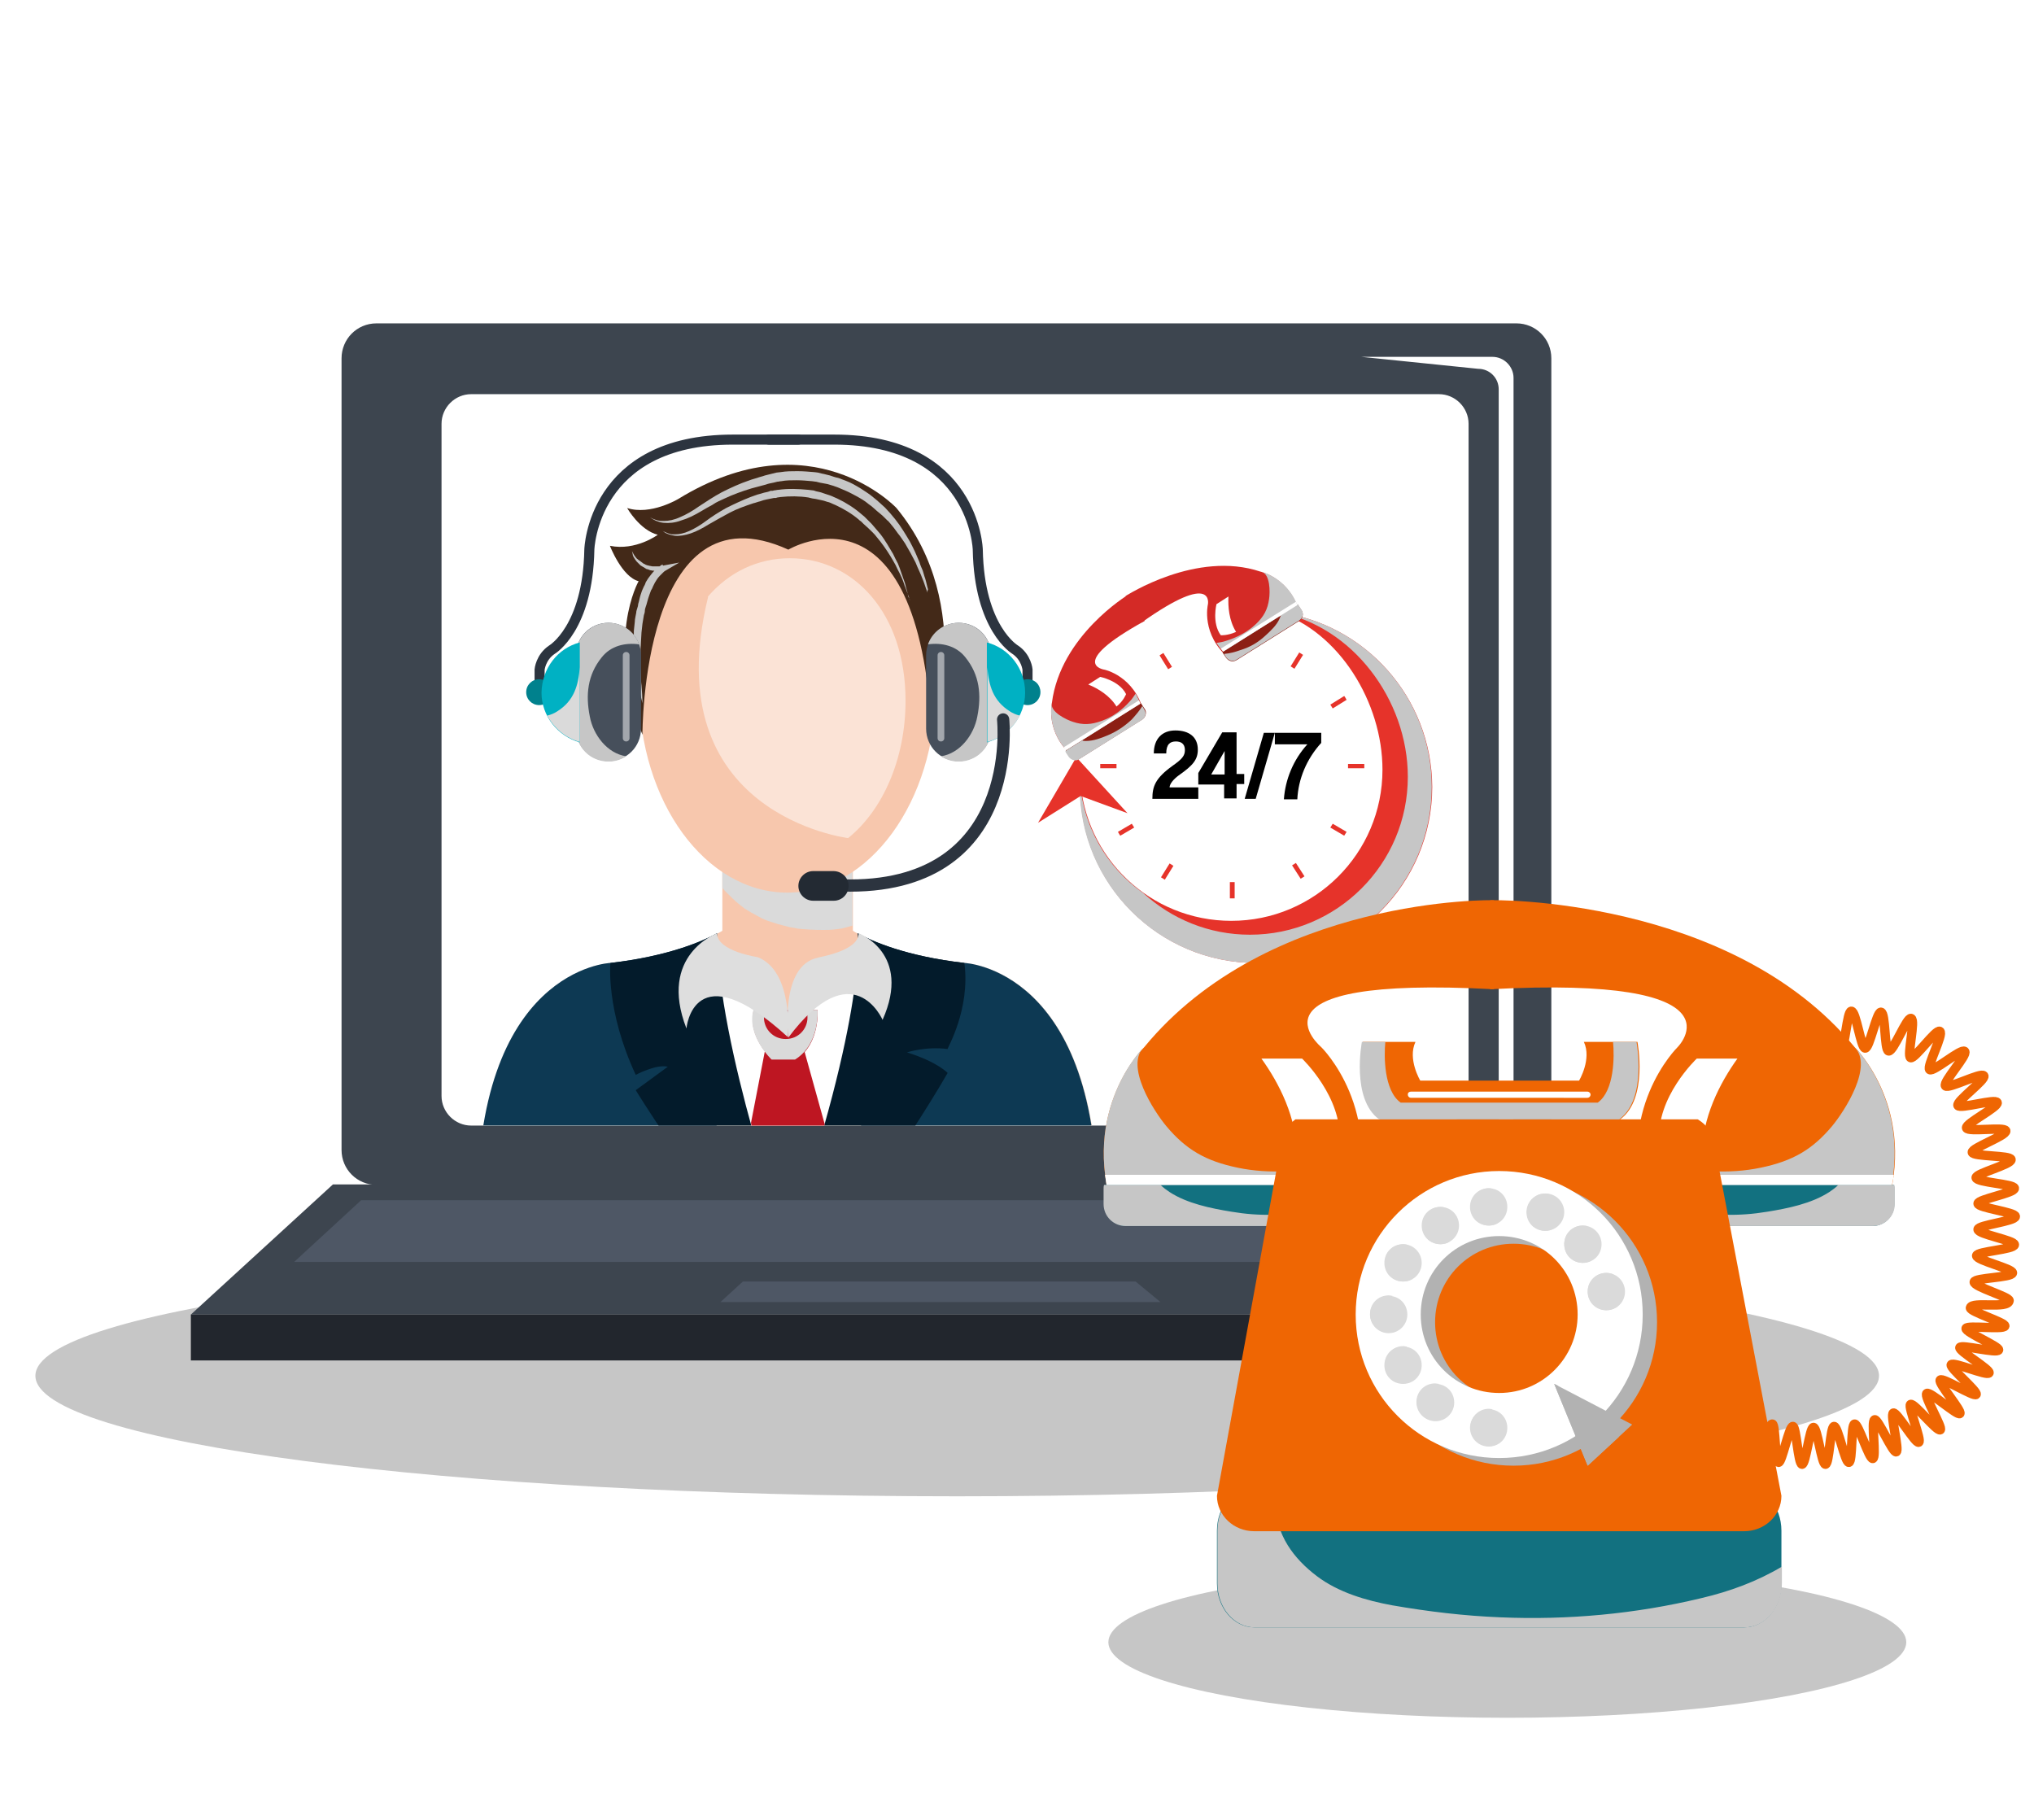 <?xml version="1.0" encoding="utf-8"?>
<!-- Generator: Adobe Illustrator 23.0.5, SVG Export Plug-In . SVG Version: 6.00 Build 0)  -->
<svg version="1.1" id="Capa_1" xmlns="http://www.w3.org/2000/svg" xmlns:xlink="http://www.w3.org/1999/xlink" x="0px" y="0px"
	 viewBox="0 0 425.2 380.5" style="enable-background:new 0 0 425.2 380.5;" xml:space="preserve">
<style type="text/css">
	.st0{fill:#FFFFFF;}
	.st1{fill:#C6C6C6;}
	.st2{fill:#3D454F;}
	.st3{fill:#4E5765;}
	.st4{fill:#22262D;}
	.st5{clip-path:url(#SVGID_2_);}
	.st6{fill:none;stroke:#2C343F;stroke-width:2.102;stroke-linecap:round;stroke-linejoin:round;stroke-miterlimit:10;}
	.st7{fill:#F7C7AD;}
	.st8{fill:#DADADA;}
	.st9{opacity:0.5;fill:#FFFFFF;}
	.st10{fill:#0D3953;}
	.st11{fill:#00B1C3;}
	.st12{fill:#031B2B;}
	.st13{fill:#BE1622;}
	.st14{fill:#432918;}
	.st15{fill:#DEDEDE;}
	.st16{fill:#00818D;}
	.st17{fill:#464F5B;}
	.st18{fill:none;stroke:#2C343F;stroke-width:2.559;stroke-linecap:round;stroke-linejoin:round;stroke-miterlimit:10;}
	.st19{fill:#232A33;}
	.st20{fill:#E6332A;}
	.st21{fill:#D42A26;}
	.st22{fill:#8C1F14;}
	.st23{fill:none;stroke:#ef6603;stroke-width:1.954;stroke-miterlimit:10;}
	.st24{fill:#ef6603;}
	.st25{fill:#127180;}
	.st26{fill:#B2B2B2;}
</style>
<rect class="st0" width="425.2" height="380.5"/>
<g>
	<g>
		<path class="st1" d="M392.8,287.6c0,13.9-86.3,25.2-192.7,25.2S7.4,301.6,7.4,287.6c0-13.9,86.3-25.2,192.7-25.2
			S392.8,273.7,392.8,287.6z"/>
		<g>
			<path class="st2" d="M324.2,240.4c0,4-3.2,7.3-7.3,7.3H78.7c-4,0-7.3-3.2-7.3-7.3V74.9c0-4,3.2-7.3,7.3-7.3H317
				c4,0,7.3,3.2,7.3,7.3V240.4z"/>
			<path class="st0" d="M309,239.5c2.4,0,4.3-1.9,4.3-4.3V81.4c0-2.4-1.9-4.3-4.3-4.3l-24.4-2.5H312c2.4,0,4.4,2,4.4,4.4v158.6
				c0,2.4-2,4.4-4.4,4.4h-33.1L309,239.5z"/>
			<g>
				<polygon class="st2" points="356.8,274.8 39.9,274.8 69.6,247.6 324.2,247.6 				"/>
				<polygon class="st3" points="331.7,263.8 316.4,250.9 75.5,250.9 61.5,263.8 				"/>
				<polygon class="st3" points="242.6,272.2 237.4,267.9 155.3,267.9 150.6,272.2 				"/>
				<rect x="39.9" y="274.8" class="st4" width="316.9" height="9.6"/>
			</g>
		</g>
		<g>
			<defs>
				<path id="SVGID_1_" d="M306.9,229.1c0,3.4-2.8,6.2-6.2,6.2H98.5c-3.4,0-6.2-2.8-6.2-6.2V88.6c0-3.4,2.8-6.2,6.2-6.2h202.3
					c3.4,0,6.2,2.8,6.2,6.2V229.1z"/>
			</defs>
			<use xlink:href="#SVGID_1_"  style="overflow:visible;fill:#FFFFFF;"/>
			<clipPath id="SVGID_2_">
				<use xlink:href="#SVGID_1_"  style="overflow:visible;"/>
			</clipPath>
			<g class="st5">
				<g>
					<path class="st6" d="M214.8,143.4V140c0,0-0.2-2.6-2.6-4.2c0,0-7.5-4.4-7.8-20.9c0,0-0.6-23-30-23h-13.7"/>
					<path class="st6" d="M112.8,143.4V140c0,0,0.2-2.6,2.6-4.2c0,0,7.5-4.4,7.8-20.9c0,0,0.6-23,30-23h13.7"/>
				</g>
				<g>
					<g>
						<path class="st7" d="M201.6,201.3c-15-1.7-22.4-6.1-23.6-6.9h-26.7c-1.3,0.8-8.6,5.3-23.6,6.9c0,0-28.6,1.1-27.8,52.9
							c0,0,21.5,9.7,64.8,9.6c43.3,0.1,64.8-9.6,64.8-9.6C230.2,202.3,201.6,201.3,201.6,201.3z"/>
						<path class="st0" d="M127.6,201.3c0,0-28.6,1.1-27.8,52.9c0,0,21.5,9.7,64.8,9.6c43.3,0.1,64.8-9.6,64.8-9.6
							c0.8-51.8-27.8-52.9-27.8-52.9s-27.8-2-37,9.9C164.6,211.1,155.8,196.6,127.6,201.3z"/>
						<g>
							<rect x="151" y="179.9" class="st7" width="27.3" height="19.8"/>
							<path class="st8" d="M151,185.6L151,185.6c0.3,0.4,0.6,0.7,0.9,1c0.9,0.9,1.7,1.7,2.7,2.5c0,0,0.1,0,0.1,0.1
								c0.3,0.2,0.6,0.4,0.9,0.7c0.5,0.3,1,0.6,1.5,0.9c0.7,0.4,1.5,0.8,2.2,1.2c0.2,0.1,1,0.4,1.2,0.5c0.7,0.2,1.5,0.5,2.2,0.7
								c0.8,0.2,1.5,0.4,2.3,0.6c-0.2,0,2.1,0.3,1.5,0.3c1.8,0.2,3.7,0.3,5.5,0.3c0.8,0,1.6,0,2.4-0.1c0.3,0,1.4-0.2,1.6-0.2
								c0.8-0.2,1.5-0.4,2.2-0.6v-13.5H151V185.6C151,185.6,151,185.7,151,185.6z"/>
						</g>
						<path class="st7" d="M195.6,144.1c0,23.5-13.9,42.5-31,42.5c-17.1,0-31-19-31-42.5c0-23.5,13.9-38.2,31-38.2
							C181.7,105.9,195.6,120.6,195.6,144.1z"/>
						<path class="st9" d="M148,124.9c0-0.1,0-0.1,0-0.2c4.4-5.1,10.4-8,17.1-8c13.4,0,24.2,11.5,24.2,29.8c0,12.2-4.8,22.9-12,28.7
							C177.4,175.2,136.9,170.4,148,124.9z"/>
						<path class="st10" d="M149.9,195.1c-2.9,1.6-10.1,4.8-22.3,6.2c0,0-28.6,1.1-27.8,52.9c0,0,21.5,9.7,64.8,9.6
							c43.3,0.1,64.8-9.6,64.8-9.6c0.8-51.8-27.8-52.9-27.8-52.9c-12.3-1.4-19.4-4.6-22.3-6.2c0,0,15.2,34-14.7,64.5
							C164.6,259.6,135.7,229.8,149.9,195.1z"/>
						<path class="st11" d="M140.8,219.7c0,0.1,0,0.1,0,0.2c0.1,0.5,0.2,1.1,0.3,1.6c0.1,0,0.2-0.1,0.2-0.1
							C141.2,220.9,141,220.3,140.8,219.7z"/>
						<path class="st12" d="M201.6,201.3c-12.3-1.4-19.4-4.6-22.3-6.2c0,0,2.1,16.1-14.7,64.5c0,0-14.6-41-14.7-64.5
							c-2.9,1.6-10.1,4.8-22.3,6.2c0,0-1,9.9,5.3,23.4c0,0,4.3-2.3,6.7-1.7l-6.7,4.9c0,0,10.6,17.5,26.1,35.9h13
							c0,0,17.6-24.7,26.1-39.5c0,0-2.1-2.3-8.5-4.3c0,0,3.9-1.3,8.5-0.7C197.9,219.3,202.9,211.1,201.6,201.3z"/>
						<path class="st11" d="M164.6,263.8"/>
						<path class="st13" d="M164.6,259.6c-7.3-20.7-7.6-24.9-7.6-24.9l2.9-15l8.3,0.2l4.2,15.1C172.3,235,166.7,254.7,164.6,259.6z"
							/>
						<g>
							<path class="st13" d="M157.6,211.1h13.3c0,0,0.6,7.1-4.5,10.4h-4.9C161.4,221.5,156.1,216.6,157.6,211.1z"/>
							<path class="st8" d="M170.9,211.1h-2.4c0.2,0.5,0.3,1,0.3,1.6c0,2.5-2,4.5-4.5,4.5h-0.1c-2.5,0-4.5-2-4.5-4.5
								c0-0.6,0.1-1.1,0.3-1.6h-2.5c-1.5,5.4,3.8,10.4,3.8,10.4h4.9C171.5,218.2,170.9,211.1,170.9,211.1z"/>
						</g>
						<path class="st14" d="M164.8,114.9c0,0,27.3-16.3,30,38.7c0,0,9.6-26.8-7.4-47.4c0,0-17.7-19-45.6-1.9c0,0-5.8,3.5-10.7,1.9
							c0,0,2.6,4.6,6.4,5.6c0,0-4.6,3.4-10,2.3c0,0,2.5,6.5,6,7.4c0,0-7,12.2,0.8,32.1C134.3,153.6,134.1,100.9,164.8,114.9z"/>
						<path class="st1" d="M193.9,123.9c0,0-0.1-0.3-0.3-0.8c-0.2-0.5-0.4-1.3-0.8-2.2c-0.3-0.9-0.9-2-1.4-3.3
							c-0.3-0.6-0.7-1.3-1-1.9c-0.4-0.7-0.8-1.4-1.2-2.1c-0.5-0.7-0.9-1.4-1.5-2.1c-0.3-0.4-0.5-0.7-0.8-1.1
							c-0.3-0.4-0.6-0.7-0.9-1.1c-0.2-0.2-0.3-0.4-0.5-0.5c-0.2-0.2-0.3-0.3-0.5-0.5c-0.3-0.3-0.7-0.7-1.1-1
							c-0.8-0.6-1.5-1.4-2.3-1.9c-0.8-0.7-1.7-1.2-2.6-1.7c-0.9-0.5-1.9-1-2.9-1.4l-0.7-0.3c-0.2-0.1-0.5-0.2-0.8-0.3
							c-0.5-0.2-1-0.3-1.6-0.5c-0.5-0.1-1.1-0.2-1.6-0.3l-0.4-0.1l-0.4-0.1c-0.3,0-0.6-0.1-0.8-0.1c-1.1-0.1-2.2-0.2-3.3-0.2
							c-1.1,0-2.2,0-3.2,0.2c-0.3,0-0.5,0.1-0.8,0.1l-0.4,0.1l-0.4,0.1c-0.5,0.1-1.1,0.2-1.6,0.4c-0.5,0.1-1,0.3-1.5,0.4
							c-0.5,0.1-1,0.3-1.5,0.4c-2,0.6-3.9,1.3-5.6,2.1c-0.4,0.2-0.9,0.4-1.3,0.6c-0.4,0.2-0.8,0.4-1.2,0.7c-0.8,0.4-1.6,0.9-2.3,1.3
							c-1.5,0.9-2.9,1.6-4.3,2c-1.3,0.5-2.6,0.6-3.6,0.5c-0.3,0-0.5-0.1-0.7-0.1c-0.2-0.1-0.4-0.1-0.6-0.2c-0.4-0.1-0.7-0.3-0.9-0.4
							c-0.5-0.3-0.7-0.4-0.7-0.4s0.3,0.1,0.7,0.3c0.2,0.1,0.6,0.2,0.9,0.3c0.2,0,0.4,0.1,0.6,0.1c0.2,0,0.4,0,0.7,0
							c1,0,2.1-0.2,3.4-0.8c1.2-0.5,2.6-1.3,4-2.3c1.4-0.9,3-2,4.7-2.9c1.8-0.9,3.7-1.8,5.8-2.5c0.5-0.2,1-0.3,1.6-0.5
							c0.5-0.2,1.1-0.3,1.6-0.5c0.5-0.1,1.1-0.3,1.6-0.4l0.4-0.1l0.4-0.1c0.3,0,0.6-0.1,0.9-0.1c1.2-0.2,2.3-0.2,3.5-0.2
							c1.2,0,2.3,0.1,3.5,0.2c0.3,0,0.6,0.1,0.8,0.1l0.4,0.1l0.4,0.1c0.6,0.1,1.2,0.3,1.7,0.4c0.6,0.2,1.1,0.4,1.7,0.5
							c0.3,0.1,0.6,0.2,0.8,0.3l0.8,0.3c1.1,0.4,2.1,1,3.1,1.6c0.9,0.6,1.9,1.2,2.7,1.9c0.9,0.7,1.6,1.4,2.4,2.1
							c0.4,0.4,0.7,0.8,1.1,1.2c0.2,0.2,0.3,0.4,0.5,0.6c0.2,0.2,0.3,0.4,0.5,0.6c0.3,0.4,0.6,0.8,0.9,1.2c0.3,0.4,0.5,0.8,0.8,1.2
							c0.5,0.8,1,1.6,1.4,2.3c0.4,0.8,0.8,1.5,1.1,2.2c0.3,0.7,0.6,1.4,0.9,2.1c0.2,0.7,0.5,1.3,0.7,1.8c0.2,0.6,0.3,1.1,0.5,1.6
							c0.3,1,0.4,1.7,0.6,2.3C193.8,123.6,193.9,123.9,193.9,123.9z"/>
						<path class="st1" d="M190.2,125.5c0,0-0.1-0.2-0.2-0.7c-0.2-0.5-0.4-1.1-0.7-1.9c-0.2-0.4-0.3-0.9-0.5-1.4
							c-0.2-0.5-0.4-1-0.7-1.6c-0.3-0.6-0.6-1.1-0.9-1.8c-0.3-0.6-0.7-1.2-1.1-1.9c-0.8-1.3-1.7-2.6-2.8-3.9
							c-0.5-0.7-1.2-1.3-1.8-1.9c-0.3-0.3-0.7-0.6-1-0.9c-0.2-0.2-0.3-0.3-0.5-0.5c-0.2-0.1-0.4-0.3-0.5-0.4c-1.4-1.2-3.1-2.2-4.8-3
							l-0.7-0.3c-0.2-0.1-0.4-0.2-0.7-0.3c-0.5-0.1-0.9-0.3-1.4-0.4c-0.5-0.1-1-0.2-1.4-0.3c-0.2,0-0.5-0.1-0.7-0.1L169,104
							c-1.9-0.3-3.9-0.3-5.8-0.1c-0.2,0-0.5,0.1-0.7,0.1l-0.3,0.1l-0.2,0l-0.2,0c-0.5,0.1-1,0.2-1.5,0.3c-0.5,0.1-0.9,0.2-1.4,0.4
							c-0.5,0.1-0.9,0.3-1.4,0.4c-1.8,0.6-3.5,1.2-5,2c-1.5,0.8-2.9,1.6-4.3,2.4c-1.3,0.8-2.6,1.5-3.8,1.9c-1.2,0.4-2.3,0.6-3.3,0.5
							c-0.9-0.1-1.6-0.4-2-0.6c-0.4-0.3-0.6-0.4-0.6-0.4s0.2,0.1,0.7,0.3c0.2,0.1,0.5,0.2,0.8,0.3c0.2,0,0.3,0.1,0.5,0.1
							c0.2,0,0.4,0,0.6,0c0.9,0,1.9-0.2,3-0.7c1.1-0.5,2.3-1.2,3.5-2.1c1.2-0.9,2.6-1.8,4.2-2.7c1.6-0.8,3.3-1.6,5.1-2.3
							c0.5-0.2,0.9-0.3,1.4-0.5c0.5-0.1,1-0.3,1.4-0.4c0.5-0.1,1-0.2,1.4-0.4l0.2,0l0.2,0l0.4-0.1c0.3,0,0.5-0.1,0.8-0.1
							c2.1-0.3,4.2-0.2,6.3,0l0.8,0.1c0.3,0,0.5,0.1,0.8,0.2c0.5,0.1,1,0.2,1.5,0.4c0.5,0.2,1,0.3,1.5,0.5c0.3,0.1,0.5,0.2,0.7,0.3
							l0.7,0.3c1.9,0.9,3.6,2,5.1,3.3c0.2,0.2,0.4,0.3,0.6,0.5c0.2,0.2,0.3,0.3,0.5,0.5c0.3,0.3,0.7,0.7,1,1
							c0.6,0.7,1.2,1.4,1.8,2.1c1.1,1.4,1.9,2.9,2.7,4.2c0.3,0.7,0.7,1.4,1,2c0.3,0.7,0.5,1.3,0.7,1.9c0.2,0.6,0.4,1.1,0.6,1.7
							c0.2,0.5,0.3,1,0.4,1.4c0.3,0.9,0.4,1.6,0.5,2C190.2,125.2,190.2,125.5,190.2,125.5z"/>
						<path class="st1" d="M132.1,115.2c0.2,0.3,0.3,0.6,0.5,0.9c0.1,0.1,0.2,0.3,0.3,0.4c0.1,0.1,0.2,0.3,0.4,0.4
							c0.1,0.1,0.2,0.2,0.4,0.3l0.4,0.3l0.4,0.3c0.1,0.1,0.3,0.1,0.4,0.2c0.1,0.1,0.3,0.1,0.5,0.2c0.2,0,0.3,0.1,0.5,0.1l0.5,0.1
							l0.5,0l0.2,0l0.2,0l0.5,0c0.2,0,0.3-0.1,0.5-0.1l0.5-0.1l3.2-0.6l-2.9,1.7c-0.2,0.1-0.4,0.3-0.6,0.5c-0.2,0.2-0.4,0.4-0.6,0.6
							c-0.4,0.4-0.7,0.9-1,1.4l-0.4,0.8c-0.1,0.3-0.2,0.5-0.4,0.8c-0.2,0.5-0.4,1.1-0.6,1.7c-0.2,0.6-0.3,1.2-0.5,1.7
							c-0.1,0.3-0.2,0.6-0.2,0.9c0,0.3-0.1,0.6-0.2,0.9c-0.1,0.6-0.2,1.2-0.3,1.8l-0.2,1.8c0,0.6-0.1,1.2-0.1,1.8
							c0,0.6-0.1,1.2-0.1,1.8c0,0.6,0,1.2,0,1.9l0,0.9c0,0.3,0,0.6,0,0.9l0.1,1.9c0,0.6,0,1.2,0.1,1.9c0.1,1.2,0.2,2.5,0.2,3.7
							c-0.3-1.2-0.6-2.4-0.9-3.7c-0.2-0.6-0.2-1.2-0.3-1.9l-0.3-1.9c-0.1-0.6-0.2-1.3-0.2-1.9c0-0.6-0.1-1.3-0.1-1.9
							c-0.1-0.6,0-1.3,0-1.9c0-0.6,0-1.3,0-1.9l0.2-1.9c0-0.6,0.2-1.3,0.3-1.9c0-0.3,0.1-0.6,0.2-0.9c0.1-0.3,0.2-0.6,0.2-0.9
							c0.2-0.6,0.3-1.3,0.5-1.9l0.3-0.9c0.1-0.3,0.3-0.6,0.4-0.9c0.2-0.3,0.3-0.6,0.4-0.9l0.5-0.8c0.4-0.5,0.8-1.1,1.3-1.6
							c0.2-0.3,0.5-0.5,0.8-0.7c0.3-0.2,0.5-0.4,0.9-0.6l0.4,1.2l-0.6,0.1c-0.2,0-0.4,0-0.6,0l-0.6,0l-0.3,0l-0.3,0l-0.6-0.1
							l-0.5-0.2c-0.2,0-0.4-0.1-0.5-0.2c-0.2-0.1-0.3-0.2-0.5-0.3c-0.2-0.1-0.3-0.2-0.5-0.3l-0.4-0.4c-0.1-0.1-0.3-0.3-0.4-0.4
							c-0.1-0.1-0.2-0.3-0.3-0.4c-0.2-0.3-0.4-0.6-0.5-0.9C132.3,115.9,132.2,115.6,132.1,115.2z"/>
						<path class="st15" d="M149.9,195.1c0,0-12.4,4.5-6.4,19.9c0,0,1.4-16.3,21.2,1.8c0,0,1.3-13.7-6.3-16.7
							C158.5,200.1,149.9,198.9,149.9,195.1z"/>
						<path class="st15" d="M179.5,195.1c0,0,11.2,4.2,5,18.1c0,0-6.2-14.3-19.7,3.7c0,0-1.9-15.1,6.2-16.7
							C170.9,200.1,179.5,198.9,179.5,195.1z"/>
					</g>
				</g>
				<g>
					<path class="st16" d="M217.5,144.7c0,1.5-1.2,2.7-2.7,2.7l0,0c-1.5,0-2.7-1.2-2.7-2.7l0,0c0-1.5,1.2-2.7,2.7-2.7l0,0
						C216.4,142,217.5,143.2,217.5,144.7L217.5,144.7z"/>
					<g>
						<path class="st17" d="M193.6,137c0-3.8,3.1-6.8,6.8-6.8l0,0c3.8,0,6.8,3,6.8,6.8v15.3c0,3.8-3.1,6.8-6.8,6.8l0,0
							c-3.8,0-6.8-3-6.8-6.8V137z"/>
						<path class="st1" d="M201.8,137.4c3,3.7,3.4,7.9,2.5,12.4c-0.7,3.8-3.6,7.7-7.6,8.3c1.1,0.7,2.3,1.1,3.7,1.1
							c3.8,0,6.8-3,6.8-6.8V137c0-3.8-3.1-6.8-6.8-6.8c-3,0-5.5,1.9-6.4,4.5C196.9,134.3,199.9,135,201.8,137.4z"/>
						<path class="st9" d="M196,137c0-0.4,0.3-0.7,0.7-0.7l0,0c0.4,0,0.7,0.3,0.7,0.7v17.3c0,0.4-0.3,0.7-0.7,0.7l0,0
							c-0.4,0-0.7-0.3-0.7-0.7V137z"/>
					</g>
					<g>
						<path class="st11" d="M206.3,134.3v20.9c4.6-1.3,8-5.5,8-10.4C214.3,139.7,210.9,135.5,206.3,134.3z"/>
						<path class="st8" d="M211.1,148.7c-3.5-2.2-4.4-5.4-4.7-9.2v15.6c3-0.8,5.4-2.9,6.8-5.5C212.4,149.4,211.7,149.1,211.1,148.7z
							"/>
					</g>
					<path class="st18" d="M209.7,150.4c0,0,3.9,35.8-33.7,34.7"/>
					<path class="st19" d="M177.4,185.2c0,1.7-1.4,3.1-3.1,3.1H170c-1.7,0-3.1-1.4-3.1-3.1l0,0c0-1.7,1.4-3.1,3.1-3.1h4.2
						C176,182.1,177.4,183.5,177.4,185.2L177.4,185.2z"/>
					<path class="st16" d="M110,144.7c0,1.5,1.2,2.7,2.7,2.7l0,0c1.5,0,2.7-1.2,2.7-2.7l0,0c0-1.5-1.2-2.7-2.7-2.7l0,0
						C111.2,142,110,143.2,110,144.7L110,144.7z"/>
					<g>
						<path class="st17" d="M134,137c0-3.8-3.1-6.8-6.8-6.8l0,0c-3.8,0-6.8,3-6.8,6.8v15.3c0,3.8,3.1,6.8,6.8,6.8l0,0
							c3.8,0,6.8-3,6.8-6.8V137z"/>
						<path class="st1" d="M125.8,137.4c-3,3.7-3.4,7.9-2.5,12.4c0.7,3.8,3.6,7.7,7.6,8.3c-1.1,0.7-2.3,1.1-3.7,1.1
							c-3.8,0-6.8-3-6.8-6.8V137c0-3.8,3.1-6.8,6.8-6.8c3,0,5.5,1.9,6.4,4.5C130.7,134.3,127.7,135,125.8,137.4z"/>
						<path class="st9" d="M131.6,137c0-0.4-0.3-0.7-0.7-0.7l0,0c-0.4,0-0.7,0.3-0.7,0.7v17.3c0,0.4,0.3,0.7,0.7,0.7l0,0
							c0.4,0,0.7-0.3,0.7-0.7V137z"/>
					</g>
					<g>
						<path class="st11" d="M121.2,134.3v20.9c-4.6-1.3-8-5.5-8-10.4C113.3,139.7,116.6,135.5,121.2,134.3z"/>
						<path class="st8" d="M116.5,148.7c3.5-2.2,4.4-5.4,4.7-9.2v15.6c-3-0.8-5.4-2.9-6.8-5.5C115.2,149.4,115.9,149.1,116.5,148.7z
							"/>
					</g>
				</g>
			</g>
		</g>
	</g>
	<g>
		<g>
			<g>
				<path class="st20" d="M267.2,128L267.2,128c12.7,4.1,21.8,18.8,21.8,32.9c0,17.5-14.2,31.6-31.6,31.6
					c-16.9,0-30.7-13.2-31.6-29.9c0,0.6,0,1.3,0,1.9c0,20.3,16.5,36.8,36.8,36.8c20.3,0,36.8-16.5,36.8-36.8
					C299.3,145.8,285.3,130.3,267.2,128z"/>
				<path class="st1" d="M267.2,128L267.2,128c15.4,2.8,27.1,18.2,27.1,34.4c0,18.2-14.8,33-33,33c-8.6,0-16.4-3.3-22.3-8.7
					c-7.7-5.4-12.8-14.2-13.3-24.1c0,0.6,0,1.3,0,1.9c0,20.3,16.5,36.8,36.8,36.8c20.3,0,36.8-16.5,36.8-36.8
					C299.3,145.8,285.3,130.3,267.2,128z"/>
				<polygon class="st20" points="235.7,170 225,158.3 217,172 225.9,166.4 				"/>
			</g>
			<g>
				<path class="st20" d="M258,135.9v-3.4c-0.2,0-0.3,0-0.5,0c-0.2,0-0.3,0-0.5,0v3.4H258z"/>
				<path class="st20" d="M257.1,184.4v3.4c0.2,0,0.3,0,0.5,0c0.2,0,0.3,0,0.5,0v-3.4H257.1z"/>
				<path class="st20" d="M281.8,160.6h3.4c0-0.2,0-0.3,0-0.5c0-0.1,0-0.3,0-0.4h-3.4V160.6z"/>
				<path class="st20" d="M233.4,159.7H230c0,0.1,0,0.3,0,0.4c0,0.2,0,0.3,0,0.5h3.4V159.7z"/>
				<path class="st20" d="M270.1,180.9l1.8,2.8c0.3-0.2,0.5-0.3,0.8-0.5l-1.8-2.8L270.1,180.9z"/>
				<path class="st20" d="M245,139.4l-1.8-2.9c-0.3,0.2-0.5,0.3-0.8,0.5l1.8,2.9L245,139.4z"/>
				<path class="st20" d="M237,147.3l-2.9-1.7c-0.2,0.3-0.3,0.5-0.5,0.8l2.9,1.8L237,147.3z"/>
				<path class="st20" d="M278.1,173l2.9,1.7c0.2-0.3,0.3-0.5,0.5-0.8l-2.9-1.7L278.1,173z"/>
				<path class="st20" d="M270.6,139.8l1.8-2.9c-0.3-0.2-0.5-0.3-0.8-0.5l-1.8,2.9L270.6,139.8z"/>
				<path class="st20" d="M244.5,180.5l-1.8,2.9c0.3,0.2,0.5,0.3,0.8,0.5l1.8-2.9L244.5,180.5z"/>
				<path class="st20" d="M278.6,148.1l2.9-1.8c-0.2-0.3-0.3-0.6-0.5-0.8l-2.9,1.8L278.6,148.1z"/>
				<path class="st20" d="M236.6,172.2l-2.9,1.7c0.2,0.3,0.3,0.6,0.5,0.8l2.9-1.7L236.6,172.2z"/>
			</g>
			<g>
				<path d="M240.9,167c0-2.6,0.6-4.3,4.2-6.9c2-1.4,2.6-2.1,2.6-3.3c0-1.4-0.9-1.8-1.9-1.8c-1.2,0-2,0.6-2,2.5h-2.6
					c0-3,1.7-4.8,4.5-4.8c2.8,0,4.7,1.3,4.7,4c0,2.1-1,3.3-4,5.4c-1.1,0.8-1.9,1.8-1.9,2.5h6v2.4H240.9z"/>
				<path d="M255.9,167v-3h-5.4v-2.4l5-8.5h3v8.7h1.6v2.1h-1.6v3H255.9z M256,157l-2.8,4.9h2.8V157z"/>
				<path d="M260.2,167l4-13.8h2.3l-4,13.8H260.2z"/>
				<path d="M268.4,167c0.3-4,1.9-8.1,4.9-11.4h-6.8v-2.4h9.7v2.1c-3.1,3.4-4.8,7.6-5,11.8H268.4z"/>
			</g>
		</g>
		<g>
			<g>
				<path class="st21" d="M219.9,146.9c0,0-1.5,6.4,4.5,11.3l6.8-4.3l1.1-0.7l6.8-4.3c-1.9-7.6-8.2-8.9-8.2-8.9s-8.1-1.1,8.4-10.2
					l-3.4-5.5C235.7,124.4,221.7,132.9,219.9,146.9z"/>
				<path class="st1" d="M236.2,146.6c-1.6,1.8-3.6,3.3-5.9,4.1c-2.2,0.8-3.9,0.9-6,0.2c-1.3-0.4-4.9-2.1-4.4-4
					c0,0-1.5,6.4,4.5,11.3l14.6-9.2c-0.4-1.6-1-2.9-1.6-4C237,145.6,236.6,146.2,236.2,146.6z"/>
				<g>
					<path class="st22" d="M222.8,156.9c0,0.1,0.1,0.2,0.1,0.3l0.6,0.9c0.5,0.7,1.5,1,2.2,0.5l13.1-8.2c0.7-0.5,1-1.5,0.5-2.2
						l-0.6-0.9c-0.1-0.1-0.1-0.2-0.2-0.3L222.8,156.9z"/>
					<path class="st1" d="M231.6,153.7c-1.4,0.6-3,1.2-4.6,1.2c-0.3,0-0.5,0-0.8-0.1l-3.5,2.2c0,0.1,0.1,0.2,0.1,0.3l0.6,0.9
						c0.5,0.7,1.5,1,2.2,0.5l13.1-8.2c0.8-0.5,1-1.5,0.5-2.2l-0.4-0.7c-0.6,1-1.4,1.9-2.2,2.8C235.1,151.8,233.5,152.9,231.6,153.7z
						"/>
				</g>
				<path class="st0" d="M222.9,156.8l15.5-9.7c-0.1-0.2-0.2-0.5-0.3-0.7l-15.7,9.8C222.5,156.5,222.7,156.7,222.9,156.8z"/>
				<path class="st0" d="M230,141.5l-2.5,1.6c2,0.8,4.5,2.3,5.9,4.6c1.5-1.2,2-2.6,2-2.6C234,142.3,230,141.5,230,141.5z"/>
			</g>
			<g>
				<path class="st21" d="M263.5,119.5c0,0,6.4,1.4,8.2,8.9l-6.8,4.3l-1.1,0.7l-6.8,4.3c-6-5-4.5-11.3-4.5-11.3s1.6-7.2-13.8,3.7
					l-3.4-5.5C235.5,124.5,250.1,115,263.5,119.5z"/>
				<path class="st1" d="M256.2,134c2.3-0.7,4.5-1.8,6.3-3.5c1.7-1.6,2.5-3.1,2.8-5.3c0.2-1.3,0.3-5.3-1.7-5.7c0,0,6.4,1.4,8.2,8.9
					l-14.6,9.2c-1.3-1-2.2-2.1-2.9-3.2C255,134.3,255.6,134.2,256.2,134z"/>
				<g>
					<path class="st22" d="M271.3,126.4c0.1,0.1,0.1,0.2,0.2,0.3l0.6,0.9c0.5,0.8,0.2,1.7-0.5,2.2l-13.1,8.2
						c-0.8,0.5-1.7,0.2-2.2-0.5l-0.6-0.9c-0.1-0.1-0.1-0.2-0.1-0.3L271.3,126.4z"/>
					<path class="st1" d="M264.5,132.9c1.1-1,2.4-2.2,3-3.6c0.1-0.2,0.2-0.5,0.3-0.8l3.5-2.2c0.1,0.1,0.1,0.2,0.2,0.3l0.6,0.9
						c0.5,0.8,0.2,1.7-0.5,2.2l-13.1,8.2c-0.7,0.5-1.7,0.2-2.2-0.5l-0.4-0.7c1.2-0.1,2.3-0.4,3.4-0.8
						C261.3,135.3,263,134.3,264.5,132.9z"/>
				</g>
				<path class="st0" d="M271.2,126.5l-15.5,9.7c-0.2-0.2-0.3-0.4-0.5-0.6l15.7-9.8C271,126,271.1,126.2,271.2,126.5z"/>
				<path class="st0" d="M254.3,126.3l2.5-1.6c-0.1,2.1,0.1,5,1.6,7.4c-1.8,0.8-3.2,0.7-3.2,0.7
					C253.3,130.2,254.3,126.3,254.3,126.3z"/>
			</g>
		</g>
	</g>
	<ellipse class="st1" cx="315.1" cy="343.3" rx="83.4" ry="15.8"/>
	<g>
		<g>
			<path class="st23" d="M369.3,300.5c0,0.1-3.8,4.2-2.4,4.5c0.6,0.1,2.7-7.4,3.6-7.3c0.7,0.1,0.5,7.9,1.3,8c0.7,0.1,2.2-7.6,3-7.5
				c0.7,0.1,1.1,7.8,1.9,7.9c0.8,0,1.6-7.7,2.4-7.7c0.8,0,1.7,7.7,2.5,7.7c0.8,0,1-7.8,1.8-7.9c0.8-0.1,2.3,7.6,3.1,7.5
				c0.8-0.1,0.4-7.9,1.2-8c0.8-0.1,3,7.3,3.8,7.2c0.8-0.2-0.4-7.9,0.4-8.1c0.7-0.2,3.8,7,4.5,6.7c0.7-0.3-1.3-7.8-0.6-8.1
				c0.7-0.3,4.6,6.4,5.3,6.1c0.7-0.3-2.3-7.5-1.7-7.9c0.7-0.4,5.5,5.7,6.2,5.3c0.6-0.4-3.5-7.1-2.8-7.6c0.6-0.5,6.4,4.7,6.9,4.2
				c0.5-0.5-4.6-6.4-4.1-7c0.5-0.6,7.1,3.6,7.5,3c0.4-0.6-5.6-5.6-5.2-6.2c0.4-0.7,7.5,2.4,7.9,1.7c0.3-0.7-6.4-4.6-6.1-5.3
				c0.3-0.7,7.8,1.3,8.1,0.5c0.2-0.7-7-3.7-6.8-4.5c0.2-0.7,7.9,0.3,8.1-0.5c0.2-0.7-7.3-3-7.2-3.8c0.3-1.4,7.9,0.3,8.1-1.5
				c0.1-0.8-7.4-2.9-7.3-3.9c0.1-0.9,7.9-0.9,8-1.9c0.1-0.9-7.5-2.6-7.5-3.6c0.1-0.9,7.9-1.3,7.9-2.3c0.1-0.9-7.7-2.2-7.6-3.2
				c0-0.9,7.8-1.7,7.8-2.7c0-0.9-7.8-1.8-7.8-2.7c0-0.9,7.7-2.2,7.6-3.2c-0.1-0.9-7.9-1.2-8-2.2c-0.1-0.9,7.5-2.8,7.3-3.8
				c-0.1-0.9-7.9-0.6-8.1-1.5c-0.2-0.9,7.2-3.5,7-4.5c-0.2-0.9-7.9,0.3-8.2-0.6c-0.3-0.9,6.7-4.4,6.4-5.3c-0.3-0.9-7.8,1.4-8.2,0.6
				c-0.4-0.9,5.9-5.4,5.4-6.2c-0.5-0.8-7.4,2.8-8,2.1c-0.6-0.8,4.7-6.5,4-7.2c-0.7-0.7-6.6,4.4-7.3,3.8c-0.7-0.6,3-7.5,2.1-8
				c-0.8-0.5-5.3,5.9-6.1,5.5c-0.8-0.4,1.1-7.9,0.1-8.2c-0.9-0.3-3.7,7-4.7,6.8c-0.9-0.2-0.6-8-1.6-8.1c-0.9-0.1-2.4,7.6-3.3,7.5
				c-0.9,0-1.9-7.8-2.9-7.7c-0.9,0-1.3,7.8-2.2,8"/>
		</g>
		<g>
			<g>
				<g>
					<path class="st24" d="M239.2,218.9c0,0-13.5,13.1-6.4,34.5h23.1h3.6h23.1c7.1-21.3-6.4-34.5-6.4-34.5s-18-15,36.1-12.1v-18.6
						C312.2,188.1,265.1,187.4,239.2,218.9z"/>
					<path class="st1" d="M279.3,243.1c-6.6,1.9-13.9,2.4-20.6,1c-6.7-1.4-10.8-3.8-14.9-8.7c-2.5-3-8.8-12.6-4.6-16.6
						c0,0-13.5,13.1-6.4,34.5h49.7c1.5-4.4,2.1-8.5,2.1-12.2C282.8,242,281.1,242.6,279.3,243.1z"/>
					<g>
						<path class="st25" d="M230.9,247.7c-0.1,0.3-0.1,0.6-0.1,0.9v3.1c0,2.6,2.1,4.6,4.6,4.6h44.5c2.6,0,4.6-2.1,4.6-4.6v-3.1
							c0-0.3,0-0.6-0.1-0.9H230.9z"/>
						<path class="st1" d="M257.4,253.3c-4.3-0.7-9.2-1.7-12.9-4.1c-0.6-0.4-1.3-0.9-1.9-1.5h-11.8c-0.1,0.3-0.1,0.6-0.1,0.9v3.1
							c0,2.6,2.1,4.6,4.6,4.6h44.5c2.5,0,4.6-2.1,4.6-4.6v-2.3c-3,1.7-6.3,2.5-9.6,3.3C268.9,254.2,263.3,254.3,257.4,253.3z"/>
					</g>
					<path class="st0" d="M231.3,247.7h52.6c0.1-0.7,0.2-1.4,0.3-2.1H231C231.1,246.2,231.2,246.9,231.3,247.7z"/>
					<path class="st0" d="M272.2,221.3h-8.5c3.6,5,7.5,12.4,7.4,20.4c5.5-0.8,8.9-3.1,8.9-3.1C280.7,229.4,272.2,221.3,272.2,221.3z
						"/>
				</g>
				<g>
					<path class="st24" d="M387.7,218.9c0,0,13.5,13.1,6.4,34.5H371h-3.6h-23.1c-7.1-21.3,6.4-34.5,6.4-34.5s15-15-39.2-12.1v-18.6
						C311.6,188.1,361.8,187.4,387.7,218.9z"/>
					<path class="st1" d="M347.5,243.1c6.6,1.9,13.9,2.4,20.6,1c6.7-1.4,10.8-3.8,14.9-8.7c2.5-3,8.8-12.6,4.6-16.6
						c0,0,13.5,13.1,6.4,34.5h-49.7c-1.5-4.4-2.1-8.5-2.1-12.2C344,242,345.8,242.6,347.5,243.1z"/>
					<g>
						<path class="st25" d="M395.9,247.7c0.1,0.3,0.1,0.6,0.1,0.9v3.1c0,2.6-2.1,4.6-4.6,4.6h-44.5c-2.5,0-4.6-2.1-4.6-4.6v-3.1
							c0-0.3,0-0.6,0.1-0.9H395.9z"/>
						<path class="st1" d="M369.5,253.3c4.3-0.7,9.2-1.7,12.9-4.1c0.6-0.4,1.3-0.9,1.9-1.5H396c0.1,0.3,0.1,0.6,0.1,0.9v3.1
							c0,2.6-2.1,4.6-4.6,4.6H347c-2.5,0-4.6-2.1-4.6-4.6v-2.3c3,1.7,6.3,2.5,9.6,3.3C357.9,254.2,363.5,254.3,369.5,253.3z"/>
					</g>
					<path class="st0" d="M395.5,247.7h-52.6c-0.1-0.7-0.2-1.4-0.3-2.1h53.3C395.8,246.2,395.7,246.9,395.5,247.7z"/>
					<path class="st0" d="M354.7,221.3h8.5c-3.6,5-7.5,12.4-7.4,20.4c-5.5-0.8-8.9-3.1-8.9-3.1C346.1,229.4,354.7,221.3,354.7,221.3
						z"/>
				</g>
			</g>
			<g>
				<path class="st25" d="M372.4,331c0,5.1-3.5,9.2-7.8,9.2H262.2c-4.3,0-7.8-4.1-7.8-9.2V320c0-5.1,3.5-9.2,7.8-9.2h102.4
					c4.3,0,7.8,4.1,7.8,9.2V331z"/>
				<path class="st1" d="M355.6,334.1c-13.7,3.3-27.9,4.6-41.9,4c-7.6-0.3-15.1-1.2-22.6-2.5c-5.5-1-11.3-2.7-15.8-6.1
					c-4.9-3.7-8.5-8.6-8.7-15c0-1.2,0-2.4,0.2-3.7h-4.5c-4.3,0-7.8,4.1-7.8,9.2V331c0,5.1,3.5,9.2,7.8,9.2h102.4
					c4.3,0,7.8-4.1,7.8-9.2v-3.5C367.3,330.6,361.6,332.7,355.6,334.1z"/>
				<path class="st24" d="M358.6,240.3c0-2.7-1.5-5-3.7-6.3h-84.1c-1.9,1.4-3.1,3.5-3.1,5.9l-13.3,72.8c0,4.1,3.5,7.4,7.8,7.4h102.4
					c4.3,0,7.8-3.3,7.8-7.4L358.6,240.3z"/>
				<path class="st26" d="M316.4,246.4c-16.6,0-30,13.4-30,30c0,16.6,13.4,30,30,30c16.5,0,30-13.4,30-30
					C346.4,259.8,332.9,246.4,316.4,246.4z M316.4,292.8c-9.1,0-16.4-7.3-16.4-16.4c0-9.1,7.3-16.4,16.4-16.4
					c9.1,0,16.4,7.3,16.4,16.4C332.8,285.5,325.5,292.8,316.4,292.8z"/>
				<g>
					<path class="st8" d="M297.2,285.4c0,2.2-1.7,3.9-3.9,3.9c-2.2,0-3.9-1.7-3.9-3.9c0-2.2,1.7-3.9,3.9-3.9
						C295.5,281.5,297.2,283.2,297.2,285.4z"/>
					<path class="st8" d="M294.1,281.5c-0.2,0-0.5-0.1-0.7-0.1c-2.2,0-3.9,1.7-3.9,3.9c0,2.2,1.7,3.9,3.9,3.9c0.7,0,1.3-0.2,1.8-0.5
						C292.7,287.4,292.3,283.6,294.1,281.5z"/>
				</g>
				<path class="st0" d="M313.4,244.8c-16.5,0-30,13.4-30,30s13.4,30,30,30s30-13.4,30-30S330,244.8,313.4,244.8z M313.4,291.2
					c-9.1,0-16.4-7.3-16.4-16.4c0-9.1,7.3-16.4,16.4-16.4c9.1,0,16.4,7.3,16.4,16.4C329.8,283.8,322.5,291.2,313.4,291.2z"/>
				<g>
					<path class="st8" d="M339.7,270c0,2.2-1.7,3.9-3.9,3.9c-2.2,0-3.9-1.8-3.9-3.9c0-2.2,1.7-3.9,3.9-3.9
						C338,266.1,339.7,267.9,339.7,270z"/>
					<path class="st8" d="M336.1,269.2v-0.2c0-1,0.3-2,0.9-2.7c-0.4-0.1-0.8-0.2-1.2-0.2c-2.2,0-3.9,1.8-3.9,3.9
						c0,2.2,1.7,3.9,3.9,3.9c0.9,0,1.7-0.3,2.4-0.8C336.9,272.3,336.1,270.8,336.1,269.2z"/>
				</g>
				<g>
					<path class="st8" d="M334.8,260.1c0,2.2-1.7,3.9-3.9,3.9c-2.2,0-3.9-1.7-3.9-3.9c0-2.2,1.7-3.9,3.9-3.9
						C333.1,256.2,334.8,258,334.8,260.1z"/>
					<path class="st8" d="M331.7,256.3c-0.2,0-0.5-0.1-0.8-0.1c-2.2,0-3.9,1.7-3.9,3.9c0,2.2,1.7,3.9,3.9,3.9c0.7,0,1.3-0.2,1.8-0.5
						C330.3,262.1,329.9,258.4,331.7,256.3z"/>
				</g>
				<g>
					<path class="st8" d="M315.1,252.3c0,2.2-1.7,3.9-3.9,3.9c-2.2,0-3.9-1.7-3.9-3.9c0-2.2,1.8-3.9,3.9-3.9
						C313.4,248.4,315.1,250.1,315.1,252.3z"/>
					<path class="st8" d="M312,248.5c-0.2,0-0.5-0.1-0.7-0.1c-2.2,0-3.9,1.7-3.9,3.9c0,2.2,1.8,3.9,3.9,3.9c0.7,0,1.3-0.2,1.8-0.5
						C310.6,254.3,310.2,250.6,312,248.5z"/>
				</g>
				<g>
					<path class="st8" d="M327,253.4c0,2.2-1.8,3.9-3.9,3.9c-2.2,0-3.9-1.7-3.9-3.9c0-2.2,1.7-3.9,3.9-3.9
						C325.3,249.5,327,251.3,327,253.4z"/>
					<path class="st8" d="M323.8,249.6c-0.2,0-0.5-0.1-0.8-0.1c-2.2,0-3.9,1.8-3.9,3.9c0,2.2,1.7,3.9,3.9,3.9c0.7,0,1.3-0.2,1.8-0.5
						C322.4,255.4,322.1,251.7,323.8,249.6z"/>
				</g>
				<g>
					<path class="st8" d="M305,256.2c0,2.2-1.8,3.9-3.9,3.9c-2.2,0-3.9-1.7-3.9-3.9c0-2.2,1.7-3.9,3.9-3.9
						C303.3,252.3,305,254,305,256.2z"/>
					<path class="st8" d="M301.9,252.4c-0.2,0-0.5-0.1-0.7-0.1c-2.2,0-3.9,1.7-3.9,3.9c0,2.2,1.7,3.9,3.9,3.9c0.7,0,1.3-0.2,1.8-0.5
						C300.5,258.2,300.1,254.5,301.9,252.4z"/>
				</g>
				<g>
					<path class="st8" d="M297.2,264c0,2.2-1.7,3.9-3.9,3.9c-2.2,0-3.9-1.7-3.9-3.9c0-2.2,1.7-3.9,3.9-3.9
						C295.5,260.1,297.2,261.9,297.2,264z"/>
					<path class="st8" d="M294.1,260.2c-0.2,0-0.5-0.1-0.7-0.1c-2.2,0-3.9,1.7-3.9,3.9c0,2.2,1.7,3.9,3.9,3.9c0.7,0,1.3-0.2,1.8-0.5
						C292.7,266,292.3,262.3,294.1,260.2z"/>
				</g>
				<g>
					<path class="st8" d="M294.2,274.8c0,2.2-1.8,3.9-3.9,3.9c-2.2,0-3.9-1.8-3.9-3.9c0-2.2,1.8-3.9,3.9-3.9
						C292.5,270.9,294.2,272.6,294.2,274.8z"/>
					<path class="st8" d="M291.1,270.9c-0.2,0-0.5-0.1-0.8-0.1c-2.2,0-3.9,1.7-3.9,3.9c0,2.2,1.8,3.9,3.9,3.9c0.7,0,1.3-0.2,1.8-0.5
						C289.7,276.8,289.3,273,291.1,270.9z"/>
				</g>
				<g>
					<path class="st8" d="M297.2,285.4c0,2.2-1.7,3.9-3.9,3.9c-2.2,0-3.9-1.7-3.9-3.9c0-2.2,1.7-3.9,3.9-3.9
						C295.5,281.5,297.2,283.2,297.2,285.4z"/>
					<path class="st8" d="M294.1,281.5c-0.2,0-0.5-0.1-0.7-0.1c-2.2,0-3.9,1.7-3.9,3.9c0,2.2,1.7,3.9,3.9,3.9c0.7,0,1.3-0.2,1.8-0.5
						C292.7,287.4,292.3,283.6,294.1,281.5z"/>
				</g>
				<g>
					<path class="st8" d="M304,293.2c0,2.2-1.8,3.9-3.9,3.9s-3.9-1.7-3.9-3.9c0-2.2,1.7-3.9,3.9-3.9S304,291,304,293.2z"/>
					<path class="st8" d="M300.8,289.3c-0.2,0-0.5-0.1-0.8-0.1c-2.2,0-3.9,1.7-3.9,3.9c0,2.2,1.7,3.9,3.9,3.9c0.7,0,1.3-0.2,1.8-0.5
						C299.4,295.2,299.1,291.5,300.8,289.3z"/>
				</g>
				<g>
					<path class="st8" d="M315.1,298.5c0,2.2-1.7,3.9-3.9,3.9c-2.2,0-3.9-1.8-3.9-3.9c0-2.2,1.8-3.9,3.9-3.9
						C313.4,294.6,315.1,296.3,315.1,298.5z"/>
					<path class="st8" d="M312,294.6c-0.2,0-0.5-0.1-0.7-0.1c-2.2,0-3.9,1.7-3.9,3.9c0,2.2,1.8,3.9,3.9,3.9c0.7,0,1.3-0.2,1.8-0.5
						C310.6,300.5,310.2,296.7,312,294.6z"/>
				</g>
				<g>
					<polygon class="st26" points="324.9,289.3 331.9,306.4 341.2,297.8 					"/>
					<path class="st26" d="M325.7,289.7l-0.8-0.4l7,17.1l6.5-6C332.8,299.3,327,295,325.7,289.7z"/>
				</g>
				<path class="st24" d="M331.1,217.8c1.7,3.6-1,8.1-1,8.1h-10.5h-12.2h-10.5c0,0-2.7-4.5-1-8.1h-11c0,0-2.3,11.9,3.6,16.2h19h12.2
					h19c5.9-4.3,3.6-16.2,3.6-16.2H331.1z"/>
				<path class="st1" d="M342.1,217.8h-4.9c0.3,3,0.3,10.2-3.2,12.7h-15.6h-10h-15.6c-3.5-2.5-3.5-9.7-3.2-12.7h-4.9
					c0,0-2.3,11.9,3.6,16.2h19h12.2h19C344.4,229.7,342.1,217.8,342.1,217.8z"/>
				<path class="st0" d="M332.5,228.8c0,0.4-0.3,0.7-0.7,0.7H295c-0.4,0-0.7-0.3-0.7-0.7l0,0c0-0.4,0.3-0.6,0.7-0.6h36.8
					C332.2,228.2,332.5,228.5,332.5,228.8L332.5,228.8z"/>
			</g>
		</g>
	</g>
</g>
</svg>
